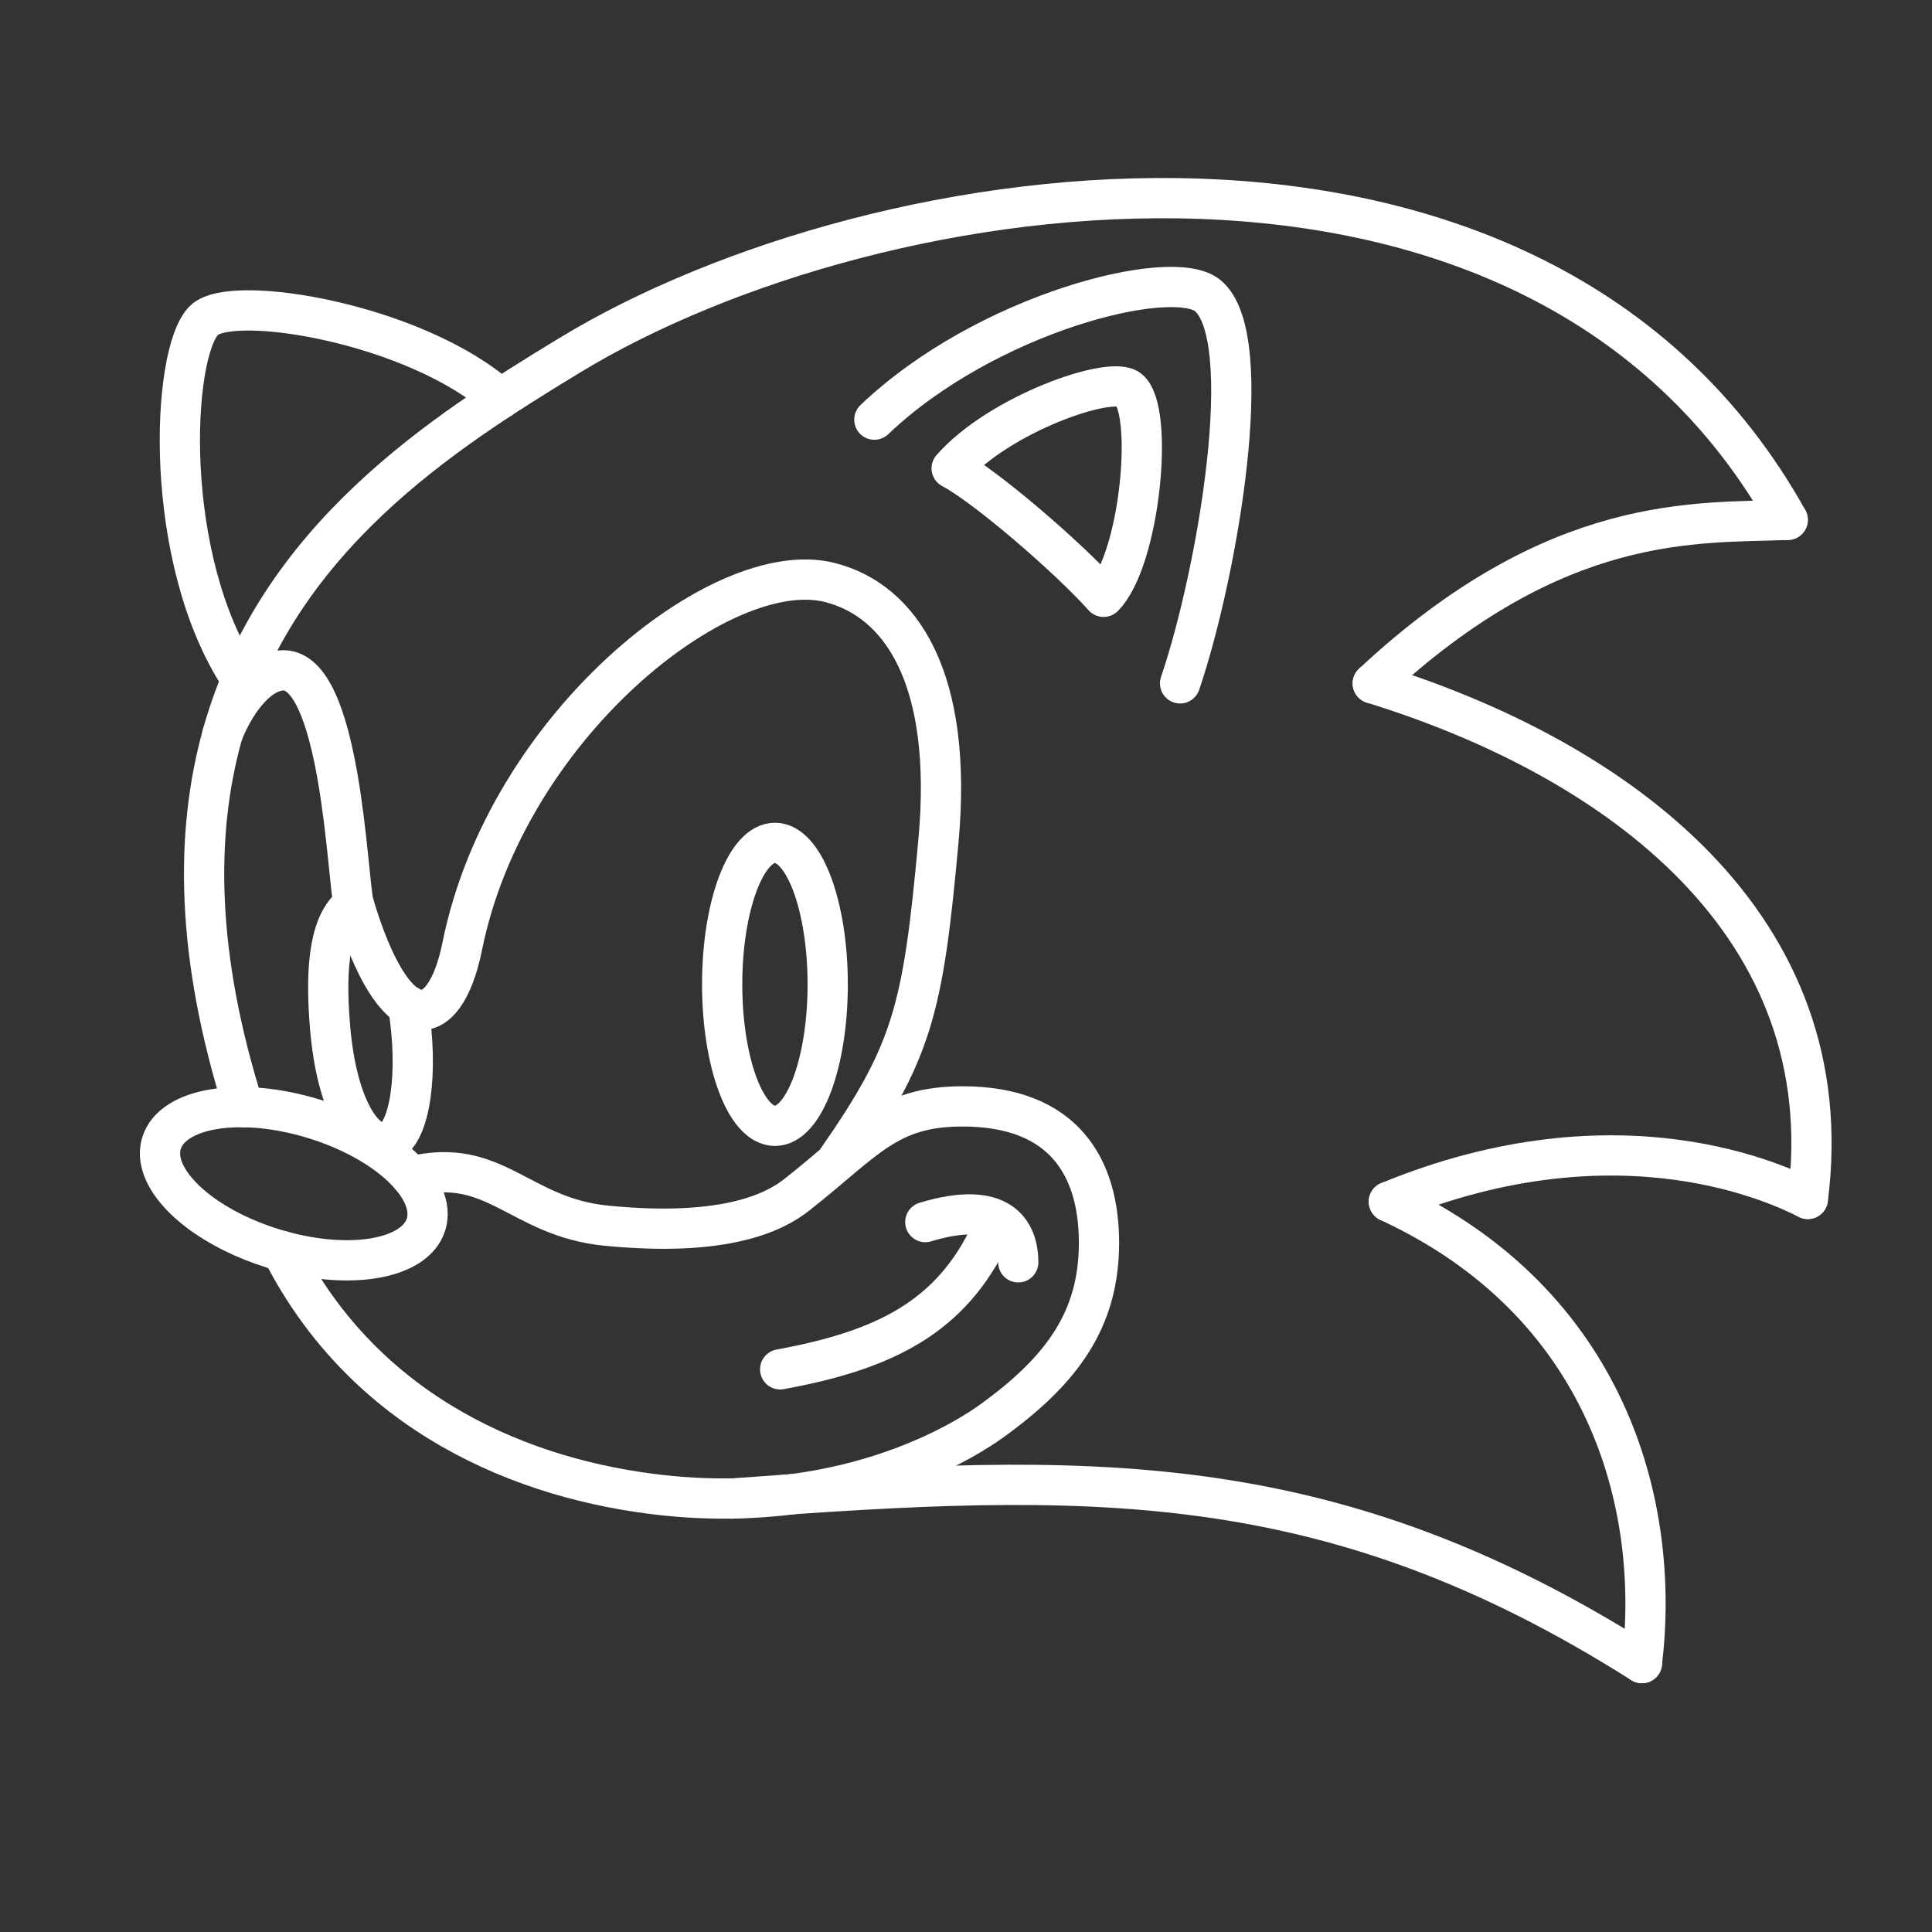 <svg viewBox="0 0 48 48" xmlns="http://www.w3.org/2000/svg">
    <rect x="0" y="0" width="48" height="48" fill="#333333" stroke="none"/>
    <style>
        .a{fill:none;stroke:#FFFFFF;stroke-linecap:round;stroke-linejoin:round}
    </style>
    <path class="a" d="M21.723,10.426C24.489,7.787,29.106,6.617,30,7.34  c1.271,1.029,0.234,6.957-0.681,9.638"/>
    <path class="a" d="M23.644,11.636c0.794,0.408,2.885,2.197,3.774,3.192  c0.905-0.91,1.266-4.635,0.628-5.151C27.597,9.313,24.818,10.293,23.644,11.636z"/>
    <path class="a" d="M19.383,34.021C22,33.543,23.638,32.713,24.617,30.625"/>
    <path class="a" d="M22.989,30.362c1.894-0.574,2.309,0.263,2.309,1"/>
    <ellipse class="a" cx="19.253" cy="24.456" rx="1.311" ry="3.515"/>
    <path class="a" d="M8.79,22.468C8.223,22.864,8.061,23.92,8.204,25.561  c0.168,1.927,0.823,2.902,1.37,2.832c0.547-0.07,0.82-1.452,0.611-3.086  c-0.014-0.111-0.03-0.22-0.048-0.327"/>
    <path class="a" d="M4.95,30.111c0.485,0.365,1.124,0.689,1.855,0.913  c1.815,0.556,3.508,0.284,3.781-0.608c0.273-0.892-0.977-2.065-2.792-2.621  s-3.508-0.284-3.781,0.608C3.849,28.935,4.23,29.569,4.95,30.111z"/>
    <path class="a" d="M7.005,31.081c2.08,4.079,6.008,5.694,9.474,6.068  c4.734,0.511,7.698-1.514,8.138-1.83c1.809-1.298,2.687-2.572,2.687-4.443  s-0.873-3.388-3.388-3.388c-1.871,0-2.4,0.842-4.123,2.198  c-0.533,0.42-1.75,1.059-4.727,0.766c-2.174-0.213-2.757-1.74-4.853-1.222"/>
    <path class="a" d="M20.789,28.836c1.89-2.716,2.144-3.748,2.527-7.95  c0.369-4.044-0.936-5.968-2.702-6.415c-2.688-0.68-8.027,3.574-9.128,9.032  c-0.447,2.216-1.691,2.33-2.696-1.036c-0.16-0.536-0.311-5.959-1.81-5.81  c-0.641,0.064-1.186,0.89-1.454,1.587"/>
    <path class="a" d="M44.415,12.915C38.191,1.745,21.799,4.177,14.149,8.83  c-3.132,1.905-7.277,4.541-8.63,9.443c-0.676,2.449-0.656,5.463,0.535,9.235"/>
    <path class="a" d="M34.106,16.979c4.581-4.273,8.074-3.97,10.309-4.064"/>
    <path class="a" d="M44.915,29.787C45.787,23,40.234,18.872,34.106,16.979"/>
    <path class="a" d="M34.506,29.856c5.76-2.368,9.759-0.396,10.409-0.069"/>
    <path class="a" d="M40.793,41.319c0.479-3.957-0.878-8.96-6.287-11.463"/>
    <path class="a" d="M18.191,37.231C27,36.574,33,36.383,40.793,41.319"/>
    <path class="a" d="M6,16.881c-1.978-2.966-1.751-8.12-0.93-8.924  c0.696-0.681,5.27,0.085,7.359,1.95"/>
</svg>